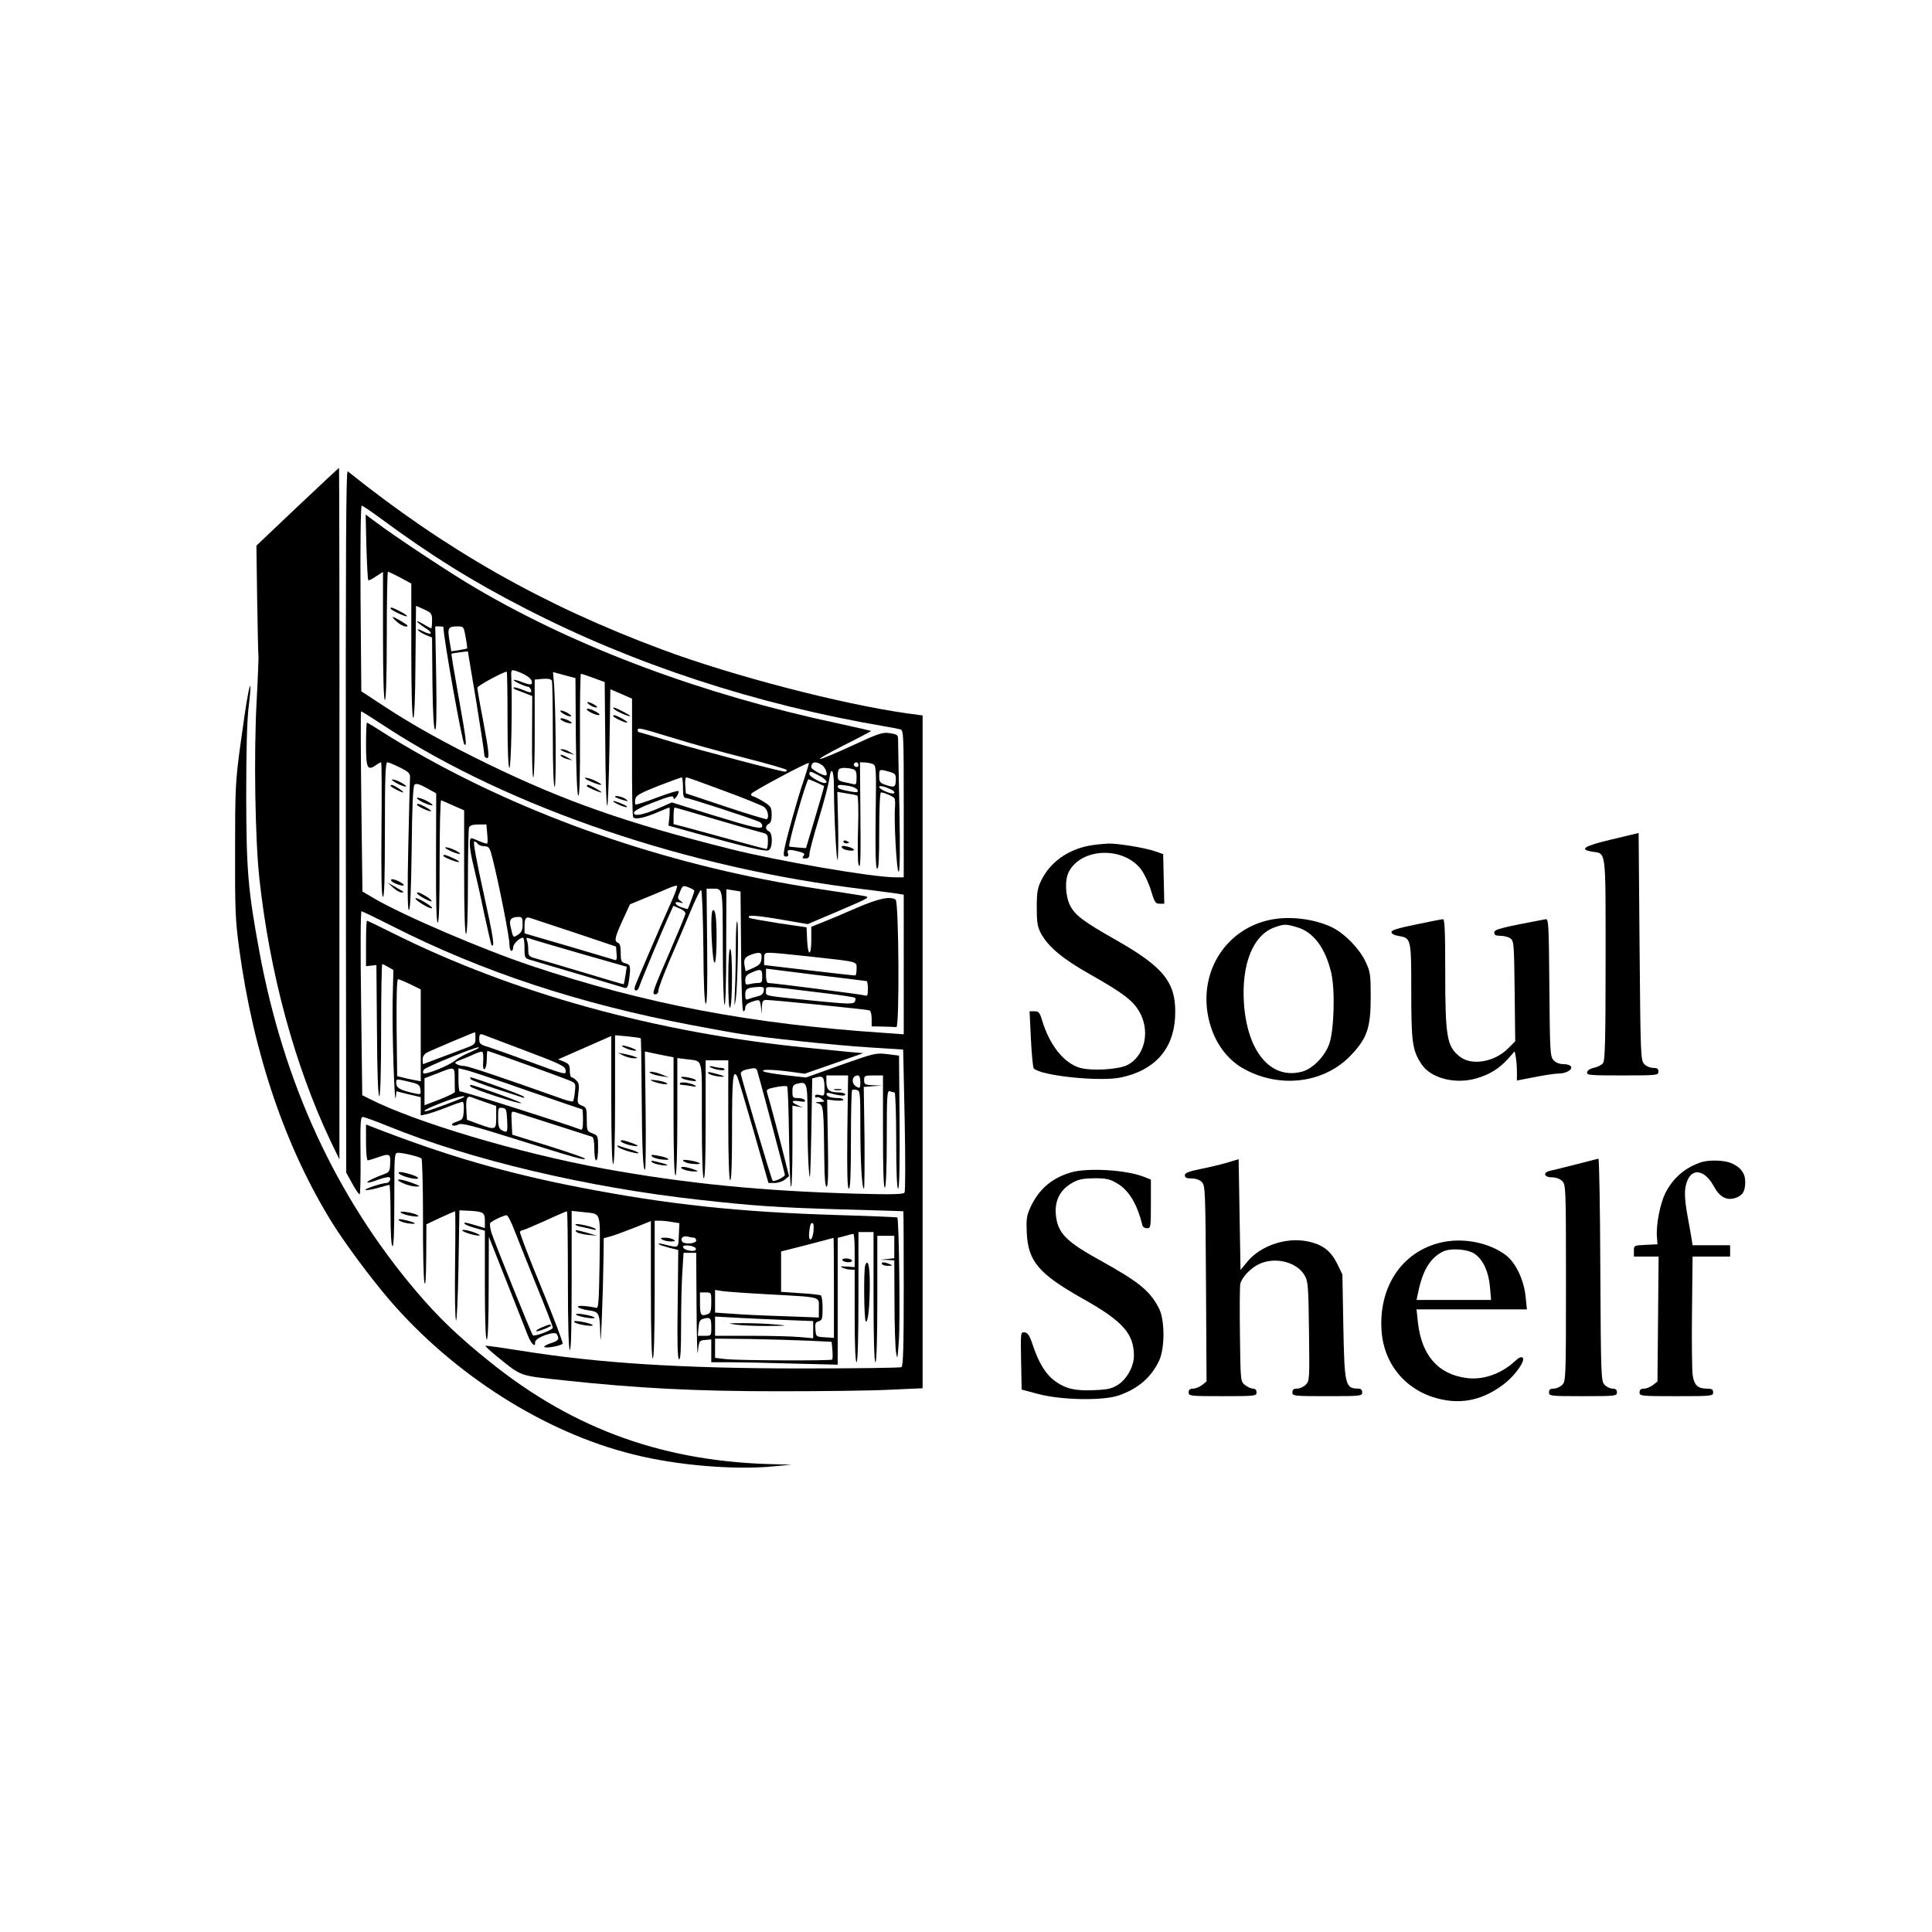 <?xml version="1.0" standalone="no"?>
<!DOCTYPE svg PUBLIC "-//W3C//DTD SVG 20010904//EN"
 "http://www.w3.org/TR/2001/REC-SVG-20010904/DTD/svg10.dtd">
<svg version="1.0" xmlns="http://www.w3.org/2000/svg"
 width="1024pt" height="1024pt" viewBox="0 0 1024 1024"
 preserveAspectRatio="xMidYMid meet">

<g transform="translate(0,1024) scale(0.1,-0.1)"
fill="#000000" stroke="none">
<path d="M1576 7554 l-217 -206 4 -286 c3 -158 5 -291 7 -297 1 -5 -3 -116
-10 -245 -15 -280 -8 -728 15 -939 55 -501 187 -988 378 -1391 l46 -95 0 1833
c1 1007 -1 1832 -2 1832 -2 0 -101 -93 -221 -206z"/>
<path d="M1833 5888 l2 -1863 32 -58 c17 -32 35 -57 39 -57 4 0 6 92 5 205 -2
170 0 205 11 205 8 0 69 -22 135 -49 437 -178 1053 -324 1648 -390 297 -33
415 -41 755 -51 179 -5 326 -9 328 -10 1 0 2 -184 2 -409 0 -305 -3 -412 -12
-417 -6 -4 -244 -7 -527 -7 -639 0 -1081 28 -1490 94 -101 16 -185 28 -188 26
-2 -2 27 -29 64 -59 130 -105 111 -98 351 -124 389 -42 697 -58 1137 -58 226
0 490 3 588 8 l177 8 0 1783 0 1783 -82 11 c-353 50 -925 199 -1298 338 -631
235 -1144 526 -1667 945 -9 7 -11 -411 -10 -1854z m182 1606 c267 -197 488
-335 769 -479 574 -296 1225 -509 1906 -625 36 -6 73 -13 83 -16 16 -5 17 -33
17 -395 l0 -389 -45 0 c-119 0 -621 86 -878 151 -547 137 -877 253 -1282 450
-218 106 -396 205 -545 303 l-125 82 -4 492 c-2 284 1 492 6 492 5 0 49 -30
98 -66z m32 -1108 c657 -428 1603 -749 2538 -860 72 -9 147 -19 168 -22 l37
-6 0 -370 0 -370 -97 7 c-711 47 -1270 153 -1877 356 -260 87 -682 268 -838
360 l-57 34 -6 478 c-3 262 -4 477 -1 477 3 0 63 -38 133 -84z m33 -1055 c472
-240 988 -411 1590 -525 102 -19 214 -40 250 -45 144 -23 506 -61 681 -72
l186 -12 8 -373 c4 -205 4 -378 -1 -385 -5 -9 -63 -11 -248 -6 -508 14 -910
54 -1346 133 -452 83 -999 246 -1242 370 l-38 19 -6 488 c-4 269 -3 487 2 487
5 0 78 -36 164 -79z"/>
<path d="M1942 7342 c3 -95 7 -174 10 -177 3 -3 21 6 41 20 l37 24 0 -339 c0
-220 4 -340 10 -340 6 0 10 120 10 340 0 187 3 340 6 340 3 0 33 -14 65 -31
l59 -32 0 -353 c0 -221 4 -355 10 -359 6 -4 11 100 12 294 l3 300 43 -19 c39
-18 42 -22 42 -60 0 -22 -2 -40 -4 -40 -3 0 -21 9 -40 21 -51 30 -45 15 6 -18
48 -29 38 -44 -12 -18 -18 9 -29 12 -25 6 3 -6 22 -18 41 -26 l34 -14 2 -242
c2 -161 7 -244 14 -246 7 -2 9 79 6 272 l-5 275 22 0 c11 0 21 -1 21 -3 0 -54
99 -609 111 -622 15 -15 11 21 -31 255 -22 123 -39 224 -37 225 3 3 87 14 87
12 0 -1 20 -123 45 -270 24 -148 43 -273 42 -279 -1 -6 4 -13 11 -15 18 -7 15
24 -18 201 -17 87 -30 164 -30 171 0 10 138 85 156 85 2 0 4 -115 4 -255 0
-163 4 -255 10 -255 9 0 16 335 10 478 -2 42 0 43 22 37 41 -13 79 -36 85 -51
9 -25 -4 -27 -48 -10 -23 9 -44 15 -46 12 -5 -5 62 -36 77 -36 4 0 10 -7 14
-15 7 -19 -2 -19 -49 1 -20 8 -40 13 -43 10 -2 -3 4 -9 14 -12 10 -4 34 -13
52 -20 l33 -13 -1 -218 c-1 -120 2 -216 7 -213 4 3 8 120 7 262 l0 256 43 4
c29 2 44 -1 48 -10 3 -8 5 -137 5 -288 0 -175 4 -274 10 -274 9 0 6 444 -5
561 l-4 47 59 -16 60 -16 2 -310 c2 -195 7 -311 13 -313 7 -2 10 109 9 322 -1
179 2 325 5 324 3 0 33 -10 66 -22 l60 -22 3 -320 c1 -176 5 -327 10 -335 4
-8 9 127 12 301 l5 316 58 -25 57 -25 0 -308 c-1 -170 2 -314 6 -320 9 -15 63
-3 132 27 30 13 57 24 60 24 2 0 2 -22 0 -48 l-5 -48 151 -42 c261 -72 361
-96 379 -89 23 9 24 92 2 101 -8 3 -15 12 -15 20 0 7 7 16 15 20 10 4 15 19
15 48 -1 40 -4 45 -46 71 -25 15 -50 27 -55 27 -6 0 -9 6 -7 13 4 11 299 169
305 163 2 -1 -11 -43 -27 -92 -33 -95 -95 -318 -104 -371 -4 -26 -2 -33 10
-33 10 0 14 6 11 15 -9 22 4 25 51 13 34 -8 40 -13 31 -24 -9 -11 -7 -14 10
-14 15 0 21 6 21 23 0 13 22 96 49 185 27 88 52 183 56 211 10 75 25 52 25
-38 0 -146 14 -416 20 -386 3 17 4 104 2 194 l-4 164 48 -8 c27 -4 53 -9 58
-12 5 -4 7 -79 4 -172 -3 -91 -2 -177 2 -191 11 -36 13 17 10 303 l-2 237 23
-1 c13 0 33 -4 44 -8 19 -8 20 -16 16 -278 -2 -191 0 -272 8 -277 8 -5 11 50
11 198 0 121 4 206 9 206 17 0 65 -21 72 -31 3 -5 4 -24 3 -42 -7 -67 8 -347
19 -347 7 0 8 106 4 338 -4 185 -7 349 -7 363 0 24 -5 27 -43 33 -38 6 -58 0
-194 -63 -208 -96 -242 -99 -56 -4 84 42 152 78 150 79 -1 1 -79 19 -172 39
-718 153 -1384 401 -1920 716 -133 77 -433 276 -539 356 l-48 36 4 -171z m526
-479 c6 -32 9 -59 8 -60 -1 -1 -20 -5 -43 -9 l-41 -6 -10 58 c-11 66 -7 74 45
74 30 0 31 -2 41 -57z m1095 -533 c89 -28 262 -76 385 -107 122 -31 222 -60
222 -64 0 -5 -4 -9 -9 -9 -22 0 -453 114 -604 159 -92 28 -170 51 -172 51 -3
0 -5 5 -5 10 0 15 9 13 183 -40z m795 -146 c18 -12 32 -54 18 -54 -18 0 -76
33 -76 43 0 30 24 35 58 11z m192 1 c0 -9 -6 -12 -15 -9 -8 4 -12 10 -9 15 8
14 24 10 24 -6z m-32 -21 c18 -5 22 -13 22 -46 0 -33 -3 -39 -17 -34 -10 2
-33 7 -50 11 -28 6 -33 11 -33 34 0 15 3 31 7 34 8 9 41 9 71 1z m194 -14 c34
-10 37 -14 36 -45 -1 -38 -8 -41 -57 -24 -27 9 -31 16 -31 45 0 38 0 38 52 24z
m-372 -20 c37 -19 53 -40 30 -40 -21 0 -80 35 -80 47 0 17 4 17 50 -7z m-720
-65 c0 -46 3 -55 18 -55 15 0 328 -102 385 -125 9 -4 17 -14 17 -22 0 -21 -36
-13 -277 61 l-202 63 -66 -29 c-84 -37 -135 -47 -135 -26 0 10 33 28 95 52
104 40 115 42 115 24 0 -7 7 -2 16 10 9 13 13 26 10 29 -3 4 -54 -12 -113 -34
-60 -23 -111 -39 -114 -37 -4 2 -4 14 -2 28 4 20 23 31 121 70 65 25 120 45
125 46 4 0 7 -25 7 -55z m216 -16 c104 -38 199 -77 212 -85 20 -13 30 -52 17
-66 -3 -2 -101 27 -217 66 l-213 71 -3 43 c-2 23 1 42 6 42 5 0 94 -32 198
-71z m491 44 c21 -10 39 -18 41 -19 1 -1 -20 -75 -47 -165 l-49 -164 -43 3
c-24 2 -45 4 -46 6 -8 7 92 356 102 356 2 0 21 -8 42 -17z m175 -19 c20 -4 39
-13 43 -21 4 -13 -1 -14 -32 -9 -56 10 -73 16 -73 27 0 11 11 11 62 3z m232
-25 c19 -17 -3 -20 -38 -5 -46 19 -49 39 -3 24 17 -6 36 -15 41 -19z m-951
-149 c111 -33 221 -64 245 -70 41 -10 42 -12 42 -50 0 -22 -3 -40 -8 -40 -4 0
-90 23 -192 51 -102 28 -211 58 -242 66 l-58 15 0 44 c0 24 3 44 6 44 3 0 97
-27 207 -60z"/>
<path d="M2070 7015 c0 -8 82 -47 87 -41 3 2 -13 14 -36 25 -41 22 -51 25 -51
16z"/>
<path d="M2103 6945 c24 -22 57 -33 57 -21 0 5 -69 46 -78 46 -4 0 6 -12 21
-25z"/>
<path d="M3124 6505 c11 -8 27 -15 35 -15 10 1 7 6 -9 15 -33 19 -50 18 -26 0z"/>
<path d="M3110 6481 c0 -9 44 -31 62 -31 16 0 -1 13 -34 28 -16 6 -28 8 -28 3z"/>
<path d="M3256 6481 c11 -12 84 -43 84 -36 0 5 -76 45 -87 45 -4 0 -3 -4 3 -9z"/>
<path d="M2970 6472 c0 -10 50 -35 57 -28 3 2 -9 12 -26 21 -17 8 -31 12 -31
7z"/>
<path d="M3250 6445 c0 -7 58 -35 72 -35 7 1 -3 9 -22 20 -35 19 -50 24 -50
15z"/>
<path d="M2970 6430 c0 -4 14 -13 30 -19 17 -5 30 -7 30 -3 0 4 -13 13 -30 19
-16 6 -30 8 -30 3z"/>
<path d="M2980 6261 c8 -5 26 -12 40 -15 l25 -7 -25 15 c-14 9 -32 15 -40 15
-13 0 -13 -1 0 -8z"/>
<path d="M2976 6231 c5 -5 20 -12 34 -15 l25 -7 -25 15 c-28 17 -50 21 -34 7z"/>
<path d="M3100 6116 c0 -7 69 -36 84 -36 13 1 -30 25 -61 34 -13 4 -23 5 -23
2z"/>
<path d="M3110 6074 c0 -6 65 -34 77 -34 9 1 -58 39 -69 40 -5 0 -8 -2 -8 -6z"/>
<path d="M3262 6015 c3 -3 21 -10 39 -15 31 -9 32 -8 15 5 -18 14 -66 22 -54
10z"/>
<path d="M3250 5994 c0 -8 62 -35 72 -32 6 2 -8 11 -31 20 -22 9 -41 15 -41
12z"/>
<path d="M4470 5780 c0 -6 7 -10 15 -10 8 0 15 2 15 4 0 2 -7 6 -15 10 -8 3
-15 1 -15 -4z"/>
<path d="M4462 5748 c3 -7 20 -14 39 -16 40 -4 30 12 -14 22 -21 5 -28 3 -25
-6z"/>
<path d="M1940 6295 c0 -126 7 -142 52 -111 12 9 25 16 28 16 3 0 4 -158 2
-351 -2 -241 0 -355 7 -362 8 -8 11 94 11 351 0 283 3 362 13 362 6 0 37 -13
67 -28 49 -25 55 -31 53 -58 -1 -16 -5 -178 -9 -360 -5 -224 -4 -333 3 -337 7
-5 12 99 15 323 2 228 7 333 15 341 8 8 24 4 63 -17 l52 -29 -1 -342 c-1 -228
2 -343 9 -343 7 0 10 110 10 326 0 179 4 324 8 322 5 -1 34 -14 65 -28 l57
-25 0 -327 c0 -212 4 -328 10 -328 6 0 10 98 10 274 0 151 3 281 6 290 4 11
19 16 49 16 l43 0 4 -47 c3 -27 3 -50 1 -53 -3 -4 -21 2 -75 25 -15 6 -18 1
-18 -30 0 -20 9 -72 20 -115 11 -44 36 -154 55 -247 20 -92 38 -169 40 -172
19 -18 10 41 -42 276 -34 152 -56 270 -50 272 5 2 13 -3 18 -10 4 -7 20 -14
36 -14 26 -2 29 -6 45 -71 33 -132 88 -410 88 -447 0 -20 5 -37 10 -37 6 0 10
9 10 19 0 18 34 51 52 51 5 0 8 -25 8 -55 0 -52 1 -54 33 -63 17 -5 133 -40
257 -76 124 -37 232 -69 241 -72 13 -3 18 6 23 42 10 74 8 81 -19 88 -22 6
-25 11 -25 55 0 36 -4 51 -16 55 -20 8 -15 29 30 127 l35 76 68 28 c37 15 92
38 122 51 30 14 56 22 59 19 3 -3 -7 -33 -22 -67 -71 -159 -195 -448 -201
-467 -8 -26 13 -29 22 -3 12 35 122 299 152 364 l30 67 33 -14 c18 -7 32 -20
31 -27 0 -7 -37 -96 -81 -198 -95 -220 -99 -230 -78 -230 10 0 16 9 16 22 0
11 28 85 61 162 34 78 83 193 109 256 26 63 51 114 56 113 5 -2 10 -138 12
-303 1 -199 6 -300 13 -300 7 0 9 99 7 305 l-3 305 27 0 c61 0 58 15 59 -304
0 -160 4 -300 9 -311 5 -12 9 110 9 296 l1 316 38 -6 37 -6 3 -318 c1 -200 6
-317 12 -317 6 0 10 9 10 19 0 12 11 23 31 30 46 16 47 15 52 -26 l4 -38 1 38
c2 31 5 37 25 37 36 0 531 -50 545 -55 7 -2 12 -22 12 -45 l0 -40 60 -1 c33
-1 65 -2 71 -3 17 -1 13 666 -4 676 -30 19 -91 6 -209 -45 -68 -30 -149 -64
-180 -76 l-58 -23 0 -69 c0 -89 -18 -90 -22 -2 l-3 68 -149 22 c-82 13 -151
25 -154 28 -17 17 25 15 158 -7 l151 -26 167 71 c166 71 167 72 127 79 -22 4
-132 21 -245 38 -746 114 -1469 357 -2080 698 -74 41 -172 99 -218 129 -45 29
-85 53 -87 53 -3 0 -5 -52 -5 -115z m1740 -777 c0 -6 -30 -88 -35 -96 -1 -1
-16 3 -33 9 -36 12 -44 34 -9 26 20 -6 21 -5 4 8 -17 12 -17 16 -3 48 14 35
16 35 45 24 17 -6 31 -15 31 -19z m-910 -177 c0 -30 -5 -42 -24 -55 -27 -17
-26 -20 -41 48 -7 32 5 46 43 46 19 0 22 -5 22 -39z m275 -44 l220 -74 3 -38
c3 -28 0 -36 -10 -33 -7 3 -118 35 -245 73 l-233 68 0 37 c0 42 7 52 29 45 9
-3 115 -38 236 -78z m28 -110 l249 -71 -7 -46 c-4 -25 -8 -46 -9 -47 0 -1 -96
27 -211 62 -116 35 -229 68 -252 74 -40 11 -43 14 -43 46 0 18 -3 41 -7 51 -5
14 -3 16 13 10 10 -4 131 -40 267 -79z m963 -28 c-2 -25 -11 -34 -43 -49 l-41
-18 -5 26 c-7 36 0 49 31 61 50 18 62 14 58 -20z m259 11 c261 -29 245 -25
245 -65 0 -19 -3 -35 -7 -35 -5 -1 -115 12 -245 27 l-238 28 0 32 c0 31 2 33
33 33 17 0 113 -9 212 -20z m298 -130 c4 0 7 -18 7 -41 0 -34 -3 -40 -16 -35
-14 5 -486 66 -514 66 -5 0 -10 17 -10 38 l0 38 263 -33 c144 -17 265 -32 270
-33z m-553 25 c0 -30 -3 -35 -22 -35 -13 0 -33 -3 -45 -6 -20 -5 -23 -2 -23
20 0 21 7 30 33 41 49 22 57 19 57 -20z m8 -77 c-2 -15 -12 -24 -33 -29 -16
-4 -38 -10 -47 -14 -15 -6 -18 -2 -18 23 0 32 10 38 73 41 24 1 28 -3 25 -21z
m307 -10 c94 -11 173 -23 177 -27 4 -3 3 -13 -2 -21 -8 -12 -32 -12 -187 3
-306 31 -283 26 -283 55 0 28 -22 29 295 -10z"/>
<path d="M2100 6090 c19 -11 42 -19 50 -19 8 0 -1 8 -20 19 -19 11 -42 19 -50
19 -8 0 1 -8 20 -19z"/>
<path d="M2070 6075 c0 -6 56 -35 67 -35 4 0 -5 9 -22 20 -29 19 -45 25 -45
15z"/>
<path d="M2210 6010 c0 -11 69 -42 82 -38 5 2 -11 13 -36 26 -25 12 -46 17
-46 12z"/>
<path d="M2210 5975 c0 -7 58 -35 72 -35 7 1 -3 9 -22 20 -35 19 -50 24 -50
15z"/>
<path d="M2389 5729 c24 -11 46 -17 48 -15 7 7 -54 36 -74 35 -10 0 2 -9 26
-20z"/>
<path d="M2350 5704 c0 -7 66 -34 82 -33 7 0 -5 9 -27 19 -43 20 -55 23 -55
14z"/>
<path d="M2074 5571 c8 -12 66 -32 66 -22 0 8 -44 31 -61 31 -6 0 -8 -4 -5 -9z"/>
<path d="M2083 5536 c15 -14 35 -26 44 -26 19 0 19 0 -32 29 l-40 23 28 -26z"/>
<path d="M2210 5506 c0 -9 71 -48 77 -43 3 3 -10 15 -28 26 -33 20 -49 26 -49
17z"/>
<path d="M2215 5464 c32 -24 75 -45 75 -36 0 9 -72 52 -86 52 -5 0 0 -8 11
-16z"/>
<path d="M3777 5414 c-9 -9 -9 -117 0 -220 9 -103 21 -59 21 81 0 102 -7 152
-21 139z"/>
<path d="M3900 5224 c0 -76 -2 -184 -5 -239 -3 -83 -3 -90 5 -40 10 76 16 402
7 411 -4 4 -7 -55 -7 -132z"/>
<path d="M3860 5048 c0 -109 4 -158 10 -148 13 20 13 310 0 310 -6 0 -10 -61
-10 -162z"/>
<path d="M1940 5239 l0 -120 28 3 27 3 3 -347 c1 -221 6 -348 12 -348 6 0 10
126 10 350 0 193 3 350 6 350 3 0 18 -7 32 -16 l27 -15 -4 -167 c-3 -162 10
-568 17 -507 l3 31 64 -16 65 -15 0 -48 0 -49 33 7 c17 4 65 20 105 36 40 16
77 29 83 29 6 0 9 -19 7 -47 -3 -43 -5 -47 -37 -58 -22 -7 -30 -14 -23 -19 6
-4 21 -2 32 4 17 9 71 -5 298 -76 322 -101 372 -115 372 -105 0 4 -87 34 -192
67 l-193 60 -3 63 c-3 61 -3 63 20 56 18 -6 350 -112 406 -130 8 -3 12 -25 12
-65 0 -33 4 -60 10 -60 6 0 10 29 10 66 0 64 -1 66 -30 77 -29 11 -30 14 -30
74 0 59 -2 64 -26 73 -24 10 -25 13 -19 63 6 43 4 57 -10 70 -9 10 -21 17 -26
17 -5 0 -9 16 -9 35 0 30 -5 37 -31 48 l-31 12 141 62 141 62 0 -340 c0 -219
4 -339 10 -339 6 0 10 120 10 341 l0 342 66 -6 c37 -4 68 -8 70 -10 2 -2 4
-133 5 -293 2 -304 7 -404 18 -404 3 0 5 141 3 313 l-4 314 76 -16 76 -15 0
-313 c0 -202 4 -313 10 -313 6 0 10 110 10 311 l0 311 48 -6 c91 -13 82 21 82
-321 0 -192 4 -306 10 -310 7 -4 10 102 10 309 l0 316 60 0 60 0 0 -314 c0
-199 4 -317 10 -321 7 -4 10 90 10 274 0 266 5 319 28 274 5 -10 44 -141 87
-290 l78 -273 33 0 c17 0 42 8 54 18 l22 18 -21 84 c-21 87 -84 323 -95 358
-6 17 1 21 46 30 29 6 56 7 60 4 4 -4 8 -125 10 -269 2 -145 6 -263 11 -263 4
0 7 97 7 215 l0 215 28 -5 27 -5 -27 12 c-39 17 -35 28 9 21 26 -4 34 -3 29 5
-4 7 -20 12 -37 12 -27 0 -29 3 -29 35 0 29 4 36 25 41 54 13 55 10 55 -193 0
-103 3 -226 8 -273 5 -66 8 -19 12 204 l5 290 27 7 c31 8 38 -3 38 -62 0 -37
-2 -39 -25 -33 -16 4 -25 2 -25 -6 0 -6 4 -9 9 -6 4 3 17 -1 27 -9 18 -14 17
-14 -11 -16 -27 -1 -28 -2 -7 -8 26 -7 28 -20 31 -298 1 -98 5 -143 12 -143 8
0 10 65 7 231 l-4 231 43 -5 c24 -2 43 -1 43 4 0 5 -13 9 -29 9 -16 0 -36 3
-45 6 -22 8 -20 27 2 20 51 -14 82 -17 82 -7 0 6 -17 11 -38 11 -47 0 -62 14
-62 57 l0 33 58 0 57 0 -4 -300 c-2 -215 0 -300 8 -300 8 0 11 76 11 258 0
142 3 261 6 264 3 3 14 4 25 1 18 -5 19 -16 19 -188 0 -187 8 -335 19 -335 3
0 4 121 3 269 l-4 270 49 4 48 3 -47 2 c-44 2 -48 4 -48 27 0 23 3 25 50 25
l50 0 0 -301 c0 -197 3 -298 10 -294 6 4 10 102 10 262 0 229 2 255 16 249 9
-3 20 -6 25 -6 5 0 9 -107 9 -255 0 -165 4 -255 10 -255 7 0 9 119 8 352 l-3
353 -63 8 c-60 7 -68 5 -246 -58 l-184 -66 -108 12 c-60 7 -113 16 -118 21
-13 11 44 10 140 -2 l79 -11 155 54 155 55 -70 6 c-38 4 -137 14 -220 22 -807
80 -1568 290 -2207 610 -70 35 -130 64 -133 64 -3 0 -5 -54 -5 -121z m235
-216 l55 -27 0 -244 0 -243 -37 7 c-21 4 -49 10 -63 14 l-25 6 -3 257 c-1 166
1 257 8 257 5 0 34 -12 65 -27z m345 -286 c0 -31 -3 -34 -57 -54 -32 -12 -94
-36 -138 -52 -44 -17 -81 -31 -82 -31 -2 0 -3 11 -3 25 0 15 9 29 23 36 17 10
242 105 255 108 1 1 2 -14 2 -32z m265 -66 c191 -72 210 -82 213 -104 3 -25 2
-25 -175 40 -98 36 -202 73 -230 82 -48 14 -53 19 -53 45 0 22 4 27 18 23 9
-3 112 -42 227 -86z m-289 -6 c-32 -13 -68 -33 -80 -43 -30 -28 -165 -82 -172
-70 -4 5 -2 14 4 20 15 15 263 116 287 117 11 0 -6 -10 -39 -24z m65 -50 c-2
-33 0 -45 8 -41 6 4 11 27 11 52 0 24 2 44 4 44 7 0 386 -137 430 -155 38 -16
38 -17 33 -61 -2 -25 -7 -48 -10 -51 -3 -3 -25 2 -49 10 -344 122 -507 177
-528 177 -14 0 -32 5 -40 10 -12 7 -9 11 15 20 17 6 48 19 70 29 22 11 45 18
50 17 6 -2 8 -24 6 -51z m-151 -95 c0 -33 1 -63 1 -67 1 -5 -35 -22 -80 -40
l-81 -31 0 71 0 72 68 26 c94 37 92 38 92 -31z m384 -60 c159 -55 291 -100
293 -100 1 0 3 -25 3 -56 0 -41 -3 -55 -12 -51 -96 36 -632 206 -639 202 -5
-4 -9 22 -9 58 l0 65 38 -9 c20 -4 167 -53 326 -109z m1220 103 c24 -83 146
-542 146 -550 0 -11 -58 -39 -65 -31 -6 6 -167 548 -169 568 0 8 11 17 29 21
48 11 53 10 59 -8z m546 -58 c0 -33 -2 -35 -20 -25 -30 16 -26 60 7 60 8 0 13
-13 13 -35z m-2390 1 c48 -11 55 -16 58 -39 4 -31 6 -31 -56 -16 -56 14 -72
25 -72 50 0 22 -1 22 70 5z m289 -81 c-7 -7 -190 -75 -202 -75 -22 0 7 15 86
46 72 28 129 42 116 29z m114 -27 l57 -20 0 -59 c0 -69 -2 -70 -95 -36 l-60
22 -3 49 c-4 61 3 80 26 71 9 -4 43 -16 75 -27z m115 -95 c3 -67 2 -69 -29
-53 -15 9 -19 22 -19 66 0 52 1 55 23 52 20 -3 22 -9 25 -65z"/>
<path d="M2495 4520 c3 -5 63 -28 133 -51 70 -22 134 -43 142 -46 10 -4 12 -2
5 5 -8 9 -266 102 -282 102 -2 0 -1 -4 2 -10z"/>
<path d="M2494 4481 c8 -12 254 -93 269 -88 9 3 -251 97 -269 97 -3 0 -3 -4 0
-9z"/>
<path d="M3315 4685 c17 -8 39 -14 50 -14 13 0 8 5 -15 14 -46 18 -74 17 -35
0z"/>
<path d="M3305 4645 c17 -8 41 -14 55 -14 23 0 23 1 5 8 -11 5 -36 11 -55 15
l-35 6 30 -15z"/>
<path d="M3762 4586 c11 -12 78 -25 78 -15 0 5 -8 9 -17 9 -10 0 -29 3 -43 7
-14 3 -22 3 -18 -1z"/>
<path d="M3450 4551 c8 -5 33 -12 55 -15 l40 -6 -35 14 c-40 17 -85 21 -60 7z"/>
<path d="M3756 4550 c6 -6 31 -13 55 -16 45 -4 31 4 -36 20 -23 6 -27 5 -19
-4z"/>
<path d="M3610 4530 c0 -4 14 -10 31 -14 39 -8 54 -8 46 0 -10 10 -77 22 -77
14z"/>
<path d="M3455 4511 c34 -15 91 -24 80 -13 -5 5 -30 13 -55 16 -29 4 -38 3
-25 -3z"/>
<path d="M3604 4499 c-3 -5 1 -9 9 -9 8 0 30 -3 48 -6 45 -9 31 5 -15 16 -20
4 -39 4 -42 -1z"/>
<path d="M4423 4463 c9 -2 25 -2 35 0 9 3 1 5 -18 5 -19 0 -27 -2 -17 -5z"/>
<path d="M3290 4192 c0 -5 19 -14 42 -20 47 -12 64 -8 27 6 -51 19 -69 23 -69
14z"/>
<path d="M3276 4161 c6 -7 35 -18 64 -26 29 -8 49 -10 44 -5 -5 4 -25 13 -44
18 -19 5 -44 13 -55 17 -15 6 -17 5 -9 -4z"/>
<path d="M3456 4110 c6 -6 31 -14 55 -16 54 -6 34 11 -26 21 -31 6 -37 5 -29
-5z"/>
<path d="M3620 4090 c0 -4 10 -10 23 -14 26 -7 72 -8 66 -2 -9 10 -89 24 -89
16z"/>
<path d="M3456 4080 c6 -6 31 -13 55 -16 45 -4 31 4 -36 20 -23 6 -27 5 -19
-4z"/>
<path d="M3610 4051 c0 -9 49 -22 79 -20 12 0 11 2 -4 8 -39 15 -75 21 -75 12z"/>
<path d="M1312 6546 c-7 -34 -24 -153 -39 -262 -25 -184 -27 -227 -27 -554 -1
-316 2 -373 22 -520 76 -557 246 -1055 495 -1455 67 -107 202 -289 298 -401
343 -400 826 -707 1297 -823 230 -58 535 -83 742 -63 l95 9 -76 2 c-591 10
-1073 182 -1519 540 -171 137 -276 238 -395 378 -425 502 -701 1101 -830 1798
-61 330 -69 431 -70 825 0 240 4 402 13 474 15 122 11 149 -6 52z"/>
<path d="M8543 5791 c-148 -35 -176 -53 -104 -65 75 -12 71 24 71 -570 0 -421
-3 -536 -13 -550 -7 -10 -28 -21 -47 -25 -21 -4 -36 -14 -38 -24 -3 -16 13
-17 187 -17 184 0 191 1 191 20 0 15 -7 20 -28 20 -17 0 -37 9 -48 21 -18 20
-19 49 -24 623 l-5 601 -142 -34z"/>
<path d="M5780 5759 c-117 -20 -213 -87 -261 -185 -20 -41 -24 -64 -24 -144 0
-79 4 -102 22 -137 39 -71 113 -134 260 -217 186 -105 236 -145 269 -212 50
-102 17 -226 -73 -270 -48 -23 -187 -31 -248 -14 -85 24 -162 120 -201 250
-13 43 -18 50 -41 50 l-26 0 7 -147 c4 -82 11 -152 15 -156 39 -39 349 -71
461 -48 178 37 278 148 288 316 10 183 -52 265 -317 415 -171 97 -214 130
-240 182 -25 52 -28 135 -6 177 67 130 294 135 385 10 17 -24 40 -73 51 -111
18 -60 24 -68 45 -68 l25 0 -3 132 -3 131 -40 14 c-52 19 -199 43 -250 42 -22
-1 -65 -5 -95 -10z"/>
<path d="M6756 5369 c-238 -36 -394 -253 -356 -497 22 -136 93 -244 198 -300
194 -104 428 -71 567 80 82 88 100 143 100 303 0 120 -2 134 -27 187 -32 69
-108 147 -174 181 -86 43 -209 61 -308 46z m120 -44 c86 -25 149 -110 180
-242 21 -90 15 -306 -11 -377 -24 -66 -88 -131 -144 -146 -165 -44 -291 105
-308 365 -13 207 49 360 163 400 50 18 60 18 120 0z"/>
<path d="M7505 5340 c-94 -19 -130 -30 -130 -40 0 -9 15 -17 39 -21 65 -11 66
-13 66 -294 0 -271 6 -312 54 -385 49 -75 178 -108 290 -76 72 21 120 51 168
103 l36 41 6 -30 c3 -17 6 -52 6 -78 l0 -47 93 18 c50 10 108 19 128 19 40 0
76 21 65 38 -4 7 -22 12 -40 12 -21 0 -40 8 -52 21 -18 20 -19 43 -22 386 -3
337 -4 364 -20 361 -238 -45 -272 -54 -272 -70 0 -14 8 -18 33 -18 18 0 42 -6
53 -14 18 -14 19 -30 22 -280 l3 -265 -39 -39 c-70 -70 -188 -91 -251 -45 -73
55 -81 102 -81 461 0 212 -3 272 -12 270 -7 0 -71 -13 -143 -28z"/>
<path d="M1940 4185 c0 -52 4 -95 9 -95 5 0 28 7 51 15 66 23 70 21 68 -31 -1
-39 -5 -47 -27 -55 -57 -21 -103 -43 -93 -47 5 -1 33 6 61 17 28 10 54 15 57
10 7 -11 -4 -29 -18 -29 -23 0 -122 -33 -111 -37 7 -3 37 3 67 11 30 9 57 16
60 16 3 0 6 -72 6 -159 0 -96 4 -162 10 -166 7 -4 10 80 10 244 0 247 0 251
21 251 27 0 112 -21 123 -30 4 -5 8 -145 8 -312 -1 -166 3 -321 7 -343 6 -28
9 14 10 133 l1 173 74 35 c41 19 76 34 78 34 2 0 2 -126 0 -281 -2 -154 0
-288 5 -297 4 -10 10 116 13 283 l5 300 45 -2 c82 -4 90 -9 90 -53 l0 -39 -47
14 c-56 17 -71 19 -57 6 5 -4 30 -14 57 -21 l47 -13 0 -288 c0 -186 4 -289 10
-289 6 0 10 98 10 273 l1 272 95 -240 c52 -132 103 -260 112 -284 18 -45 41
-66 38 -36 -2 24 103 63 115 44 16 -26 9 -36 -31 -48 -22 -7 -38 -16 -35 -20
5 -9 85 5 97 17 4 4 -47 137 -112 296 -66 159 -117 293 -114 298 3 4 10 8 15
8 5 0 59 23 119 50 60 28 112 50 115 50 3 0 5 -164 5 -364 0 -233 4 -367 10
-371 7 -4 10 120 10 366 l0 371 58 -6 c102 -13 93 16 90 -264 -3 -201 -6 -246
-16 -244 -57 12 -104 14 -99 5 4 -6 29 -14 56 -18 58 -8 60 -11 63 -140 2 -85
14 217 17 426 l1 96 43 12 c23 7 79 28 125 46 l82 33 0 -364 c0 -236 4 -364
10 -364 6 0 10 128 10 365 l0 365 28 0 c15 0 44 -3 65 -7 l38 -6 -3 -64 c-3
-72 3 -68 -84 -47 -16 4 -26 4 -23 0 4 -4 29 -12 55 -19 l49 -12 -3 -286 c-3
-200 -1 -289 7 -293 8 -5 11 47 11 181 0 103 3 232 7 286 l6 97 34 0 33 0 2
-292 c1 -161 4 -266 7 -233 6 59 7 60 39 63 l32 3 0 -60 0 -61 93 0 c52 0 202
-3 335 -7 l242 -6 0 336 0 336 38 10 c20 6 40 11 45 11 4 0 7 -39 7 -88 l0
-88 -42 3 c-33 2 -38 1 -23 -6 11 -5 30 -10 43 -10 l22 -1 0 -245 c0 -157 4
-245 10 -245 6 0 10 122 10 345 l0 345 40 0 40 0 0 -345 c0 -223 4 -345 10
-345 6 0 10 118 10 335 l0 335 45 0 45 0 0 -59 0 -60 -37 -4 -38 -4 38 -1 37
-2 1 -217 c0 -120 4 -240 8 -268 7 -46 8 -42 15 56 8 97 1 648 -8 656 -2 2
-145 8 -317 13 -525 16 -898 56 -1363 146 -398 77 -719 171 -1108 323 l-28 11
0 -95z m787 -467 c18 -46 70 -177 117 -293 47 -115 86 -215 86 -222 0 -12 -97
-49 -106 -40 -7 7 -205 497 -219 543 -7 22 -10 46 -7 51 7 11 69 41 87 42 6 1
25 -36 42 -81z m1584 -10 c-7 -51 -28 -49 -22 2 4 40 9 52 20 46 4 -3 5 -24 2
-48z m-633 -28 c6 0 12 -7 12 -15 0 -17 -65 -22 -75 -5 -10 17 6 32 29 26 11
-3 27 -6 34 -6z m742 -266 l0 -265 -47 3 c-48 3 -48 3 -51 41 -3 32 0 39 17
44 18 5 21 13 21 69 0 34 -4 65 -9 68 -5 3 -54 9 -110 12 l-101 7 0 107 0 107
138 35 c75 20 138 36 140 37 1 0 2 -118 2 -265z m-732 209 c2 -8 -5 -13 -16
-13 -28 0 -52 10 -52 22 0 14 63 5 68 -9z m382 -243 c292 -16 270 -11 270 -72
l0 -51 -187 7 c-104 3 -227 9 -275 13 l-88 6 0 60 0 60 38 -6 c20 -3 129 -11
242 -17z m-300 -44 c0 -40 -4 -55 -16 -60 -38 -15 -44 -8 -44 54 l0 60 30 0
c30 0 30 -1 30 -54z m0 -132 c0 -44 0 -44 -36 -44 l-35 0 3 42 c3 35 7 43 28
49 36 9 40 3 40 -47z m388 40 l152 -6 0 -46 0 -45 -67 6 c-38 4 -155 7 -260 7
l-193 0 0 51 0 51 108 -6 c59 -3 176 -9 260 -12z m129 -110 l121 -6 4 -45 c2
-24 1 -46 -1 -49 -7 -7 -492 -5 -560 2 l-61 7 0 51 0 51 187 -2 c104 -2 243
-6 310 -9z"/>
<path d="M2871 3204 c-19 -8 -32 -17 -29 -19 5 -6 78 22 78 30 0 8 -13 5 -49
-11z"/>
<path d="M3895 3220 c28 -5 104 -8 170 -8 113 1 116 2 45 8 -41 4 -118 7 -170
7 -82 0 -88 -1 -45 -7z"/>
<path d="M6505 4078 c-33 -10 -97 -25 -142 -34 -64 -13 -83 -21 -83 -33 0 -13
9 -17 35 -17 22 0 43 -7 55 -19 18 -19 19 -44 22 -538 l3 -519 -24 -19 c-13
-10 -34 -19 -47 -19 -17 0 -24 -6 -24 -20 0 -19 7 -20 180 -20 173 0 180 1
180 20 0 13 -7 20 -19 20 -10 0 -29 9 -42 19 -24 19 -24 20 -27 267 -2 136 -1
258 2 270 9 36 57 85 101 105 85 39 199 10 240 -61 18 -32 20 -56 23 -297 3
-253 3 -262 -17 -282 -12 -12 -32 -21 -46 -21 -18 0 -25 -5 -25 -20 0 -19 7
-20 185 -20 178 0 185 1 185 20 0 13 -7 20 -19 20 -71 0 -75 15 -81 330 l-5
275 -28 58 c-35 69 -78 102 -160 118 -110 22 -244 -23 -314 -106 l-38 -46 -5
294 -5 293 -60 -18z"/>
<path d="M8355 4069 c-60 -15 -122 -31 -137 -34 -42 -8 -36 -35 7 -35 22 0 43
-8 55 -20 19 -19 20 -33 20 -540 0 -507 -1 -521 -20 -540 -11 -11 -31 -20 -45
-20 -18 0 -25 -5 -25 -20 0 -19 7 -20 180 -20 173 0 180 1 180 20 0 14 -7 20
-23 20 -13 0 -32 9 -43 21 -18 20 -19 47 -22 610 -1 324 -6 588 -10 588 -4 -1
-56 -14 -117 -30z"/>
<path d="M9020 4081 c-86 -27 -153 -84 -194 -166 -27 -55 -49 -167 -44 -230
l3 -40 -63 -3 c-61 -3 -62 -3 -62 -32 l0 -30 66 0 65 0 -3 -331 -3 -331 -24
-19 c-13 -10 -34 -19 -47 -19 -17 0 -24 -6 -24 -20 0 -19 7 -20 195 -20 188 0
195 1 195 20 0 16 -7 20 -33 20 -50 0 -69 20 -76 76 -3 27 -5 178 -3 337 l3
287 99 0 100 0 0 30 0 30 -100 0 -99 0 -5 33 c-3 17 -12 71 -21 118 -19 106
-19 150 -1 193 28 67 93 53 138 -29 32 -60 70 -80 117 -64 38 13 51 35 51 86
0 45 -25 78 -76 99 -36 15 -113 17 -154 5z"/>
<path d="M5673 4025 c-101 -31 -167 -89 -211 -183 -21 -46 -23 -64 -20 -135 7
-152 63 -218 293 -348 216 -121 275 -187 275 -305 0 -55 -36 -121 -82 -152
-34 -22 -54 -27 -126 -30 -102 -5 -154 7 -210 48 -48 34 -86 95 -117 188 -17
52 -27 68 -44 70 -21 3 -22 2 -19 -150 l3 -153 90 -24 c122 -32 341 -36 425
-7 103 36 172 96 214 185 31 68 30 219 -2 278 -49 94 -107 140 -322 259 -154
85 -203 131 -219 204 -19 90 9 159 81 200 35 20 57 24 118 25 64 0 82 -4 121
-27 63 -37 106 -109 135 -225 2 -7 13 -13 24 -13 19 0 20 6 20 129 l0 129 -38
15 c-93 37 -303 49 -389 22z"/>
<path d="M2114 4021 c8 -13 83 -34 99 -28 14 5 -22 21 -72 32 -23 5 -31 4 -27
-4z"/>
<path d="M2135 3969 c22 -10 54 -18 70 -18 27 0 24 3 -20 19 -67 25 -103 24
-50 -1z"/>
<path d="M2125 3812 c6 -5 30 -13 55 -17 30 -5 42 -4 35 3 -5 5 -30 13 -55 17
-30 5 -42 4 -35 -3z"/>
<path d="M2115 3772 c6 -6 30 -14 55 -17 50 -6 30 7 -30 20 -24 5 -32 4 -25
-3z"/>
<path d="M3050 3750 c0 -4 17 -11 38 -14 20 -4 46 -10 57 -13 11 -3 16 -2 12
3 -12 12 -107 33 -107 24z"/>
<path d="M2450 3719 c0 -9 76 -32 92 -27 5 2 -13 11 -41 20 -28 9 -51 12 -51
7z"/>
<path d="M3056 3710 c5 -5 32 -12 59 -15 l50 -5 -50 15 c-60 17 -73 19 -59 5z"/>
<path d="M3510 3670 c8 -5 29 -10 45 -10 23 0 27 3 15 10 -8 5 -28 10 -45 10
-23 0 -27 -3 -15 -10z"/>
<path d="M7660 3659 c-215 -38 -351 -224 -338 -464 10 -197 147 -347 345 -377
110 -17 214 14 313 93 54 44 105 118 91 132 -8 8 -20 3 -43 -19 -72 -66 -167
-99 -253 -88 -153 19 -241 121 -260 297 l-7 67 292 0 293 0 -7 68 c-9 90 -54
183 -108 222 -84 61 -208 88 -318 69z m158 -66 c44 -32 72 -94 79 -173 l6 -70
-197 0 -198 0 7 33 c24 121 63 187 130 222 41 22 136 15 173 -12z"/>
<path d="M4465 3560 c3 -5 17 -10 31 -10 14 0 22 4 19 10 -3 6 -17 10 -31 10
-14 0 -22 -4 -19 -10z"/>
<path d="M4586 3534 c-9 -24 -7 -292 3 -298 12 -8 21 80 21 201 0 95 -10 134
-24 97z"/>
<path d="M4675 3540 c3 -5 18 -10 33 -9 24 0 25 1 7 9 -28 12 -47 12 -40 0z"/>
<path d="M3055 3271 c6 -5 33 -12 60 -16 62 -8 40 9 -25 19 -29 5 -41 4 -35
-3z"/>
<path d="M3045 3232 c6 -6 33 -13 60 -17 62 -8 40 9 -25 20 -31 5 -42 4 -35
-3z"/>
</g>
</svg>

